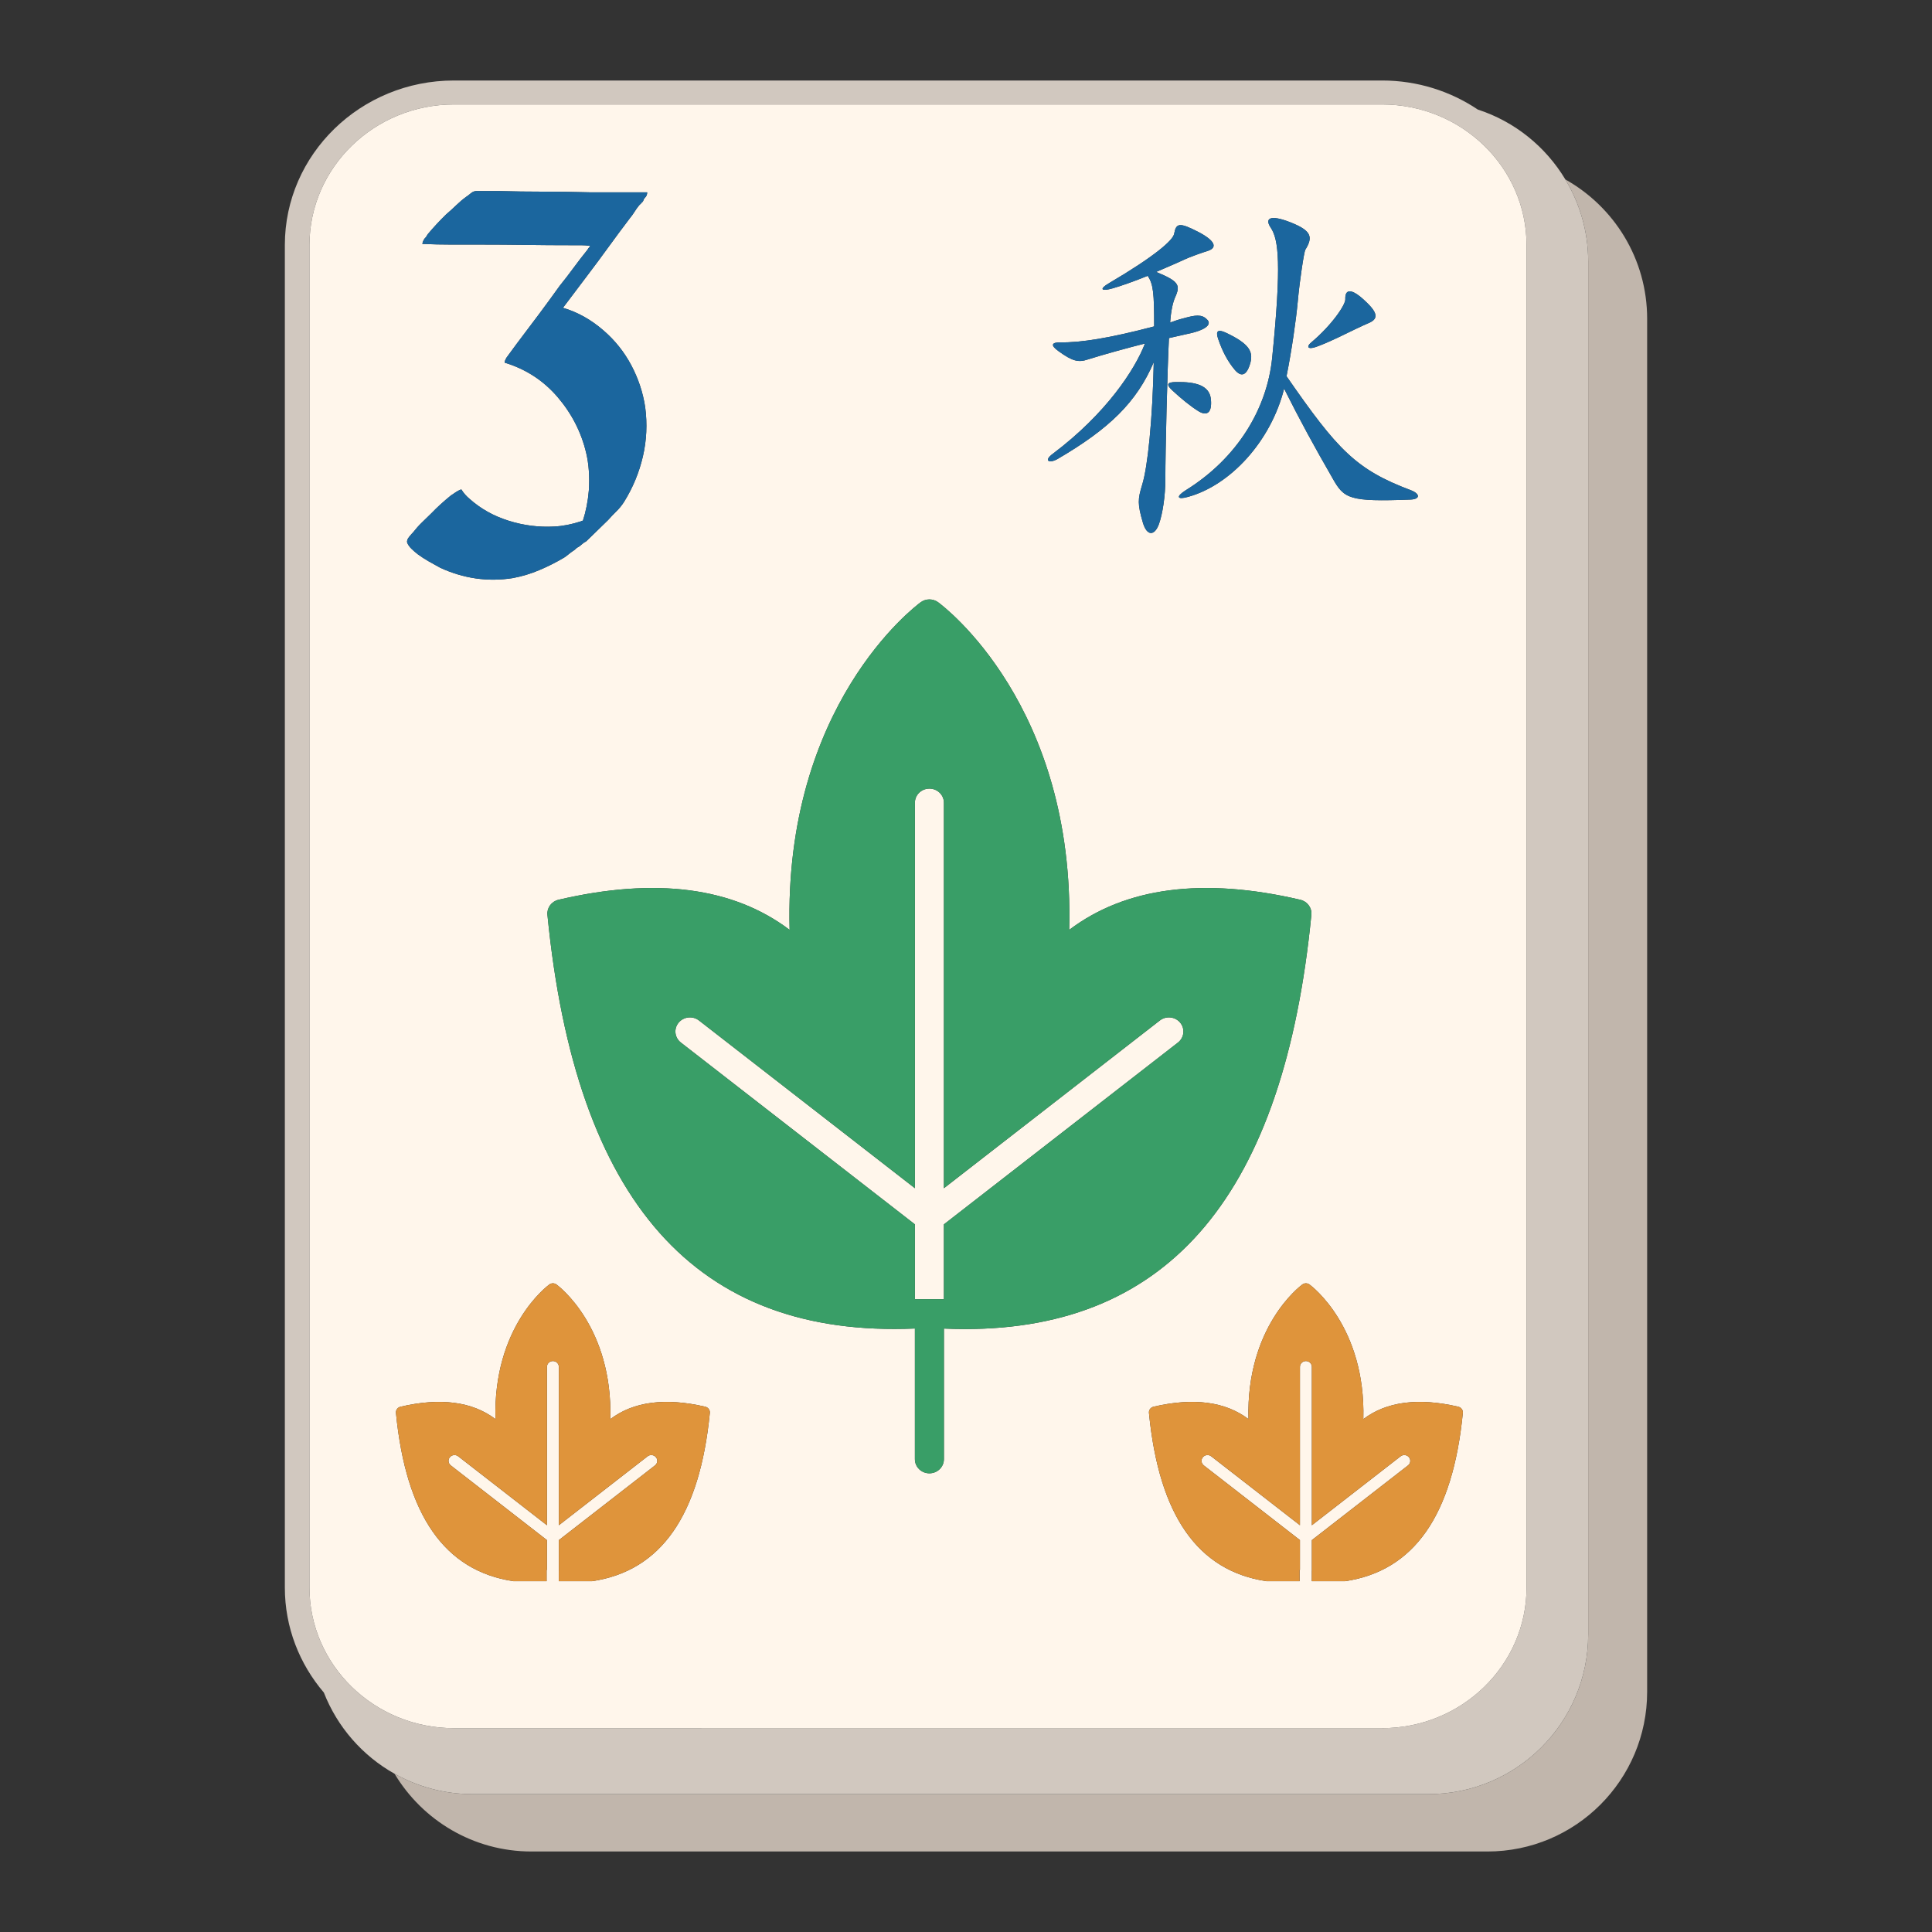 <?xml version="1.0" encoding="utf-8"?>
<!-- Generator: Adobe Illustrator 23.1.0, SVG Export Plug-In . SVG Version: 6.00 Build 0)  -->
<svg version="1.1" id="Layer_1" xmlns="http://www.w3.org/2000/svg" xmlns:xlink="http://www.w3.org/1999/xlink" x="0px" y="0px"
	 viewBox="0 0 1200 1200" enable-background="new 0 0 1200 1200" xml:space="preserve">
<rect x="0" y="0" width="1200" height="1200" fill="#333333" stroke="none"/>
<g>
	<path fill="#C1B6AC" d="M972.273,111.46c8.948,14.905,14.187,32.291,14.187,50.941v852.732c0,54.806-44.428,99.235-99.235,99.235
		H293.493c-17.599,0-34.1-4.628-48.431-12.663c17.346,28.895,48.892,48.294,85.047,48.294h593.732
		c54.807,0,99.235-44.429,99.235-99.235V198.032C1023.078,160.826,1002.571,128.448,972.273,111.46z"/>
	<path fill="#D1C8BF" d="M887.225,1114.369c54.807,0,99.235-44.429,99.235-99.235V162.401c0-18.651-5.239-36.036-14.187-50.941
		c-12.209-20.336-31.426-35.953-54.385-43.411C900.967,56.69,880.495,50,858.428,50H281.944
		c-57.905,0-105.021,45.848-105.021,102.202v833.869c0,24.763,9.108,47.489,24.221,65.196c8.406,21.462,24.016,39.28,43.919,50.439
		c14.331,8.035,30.832,12.663,48.431,12.663H887.225z M192.214,986.071V152.202c0-48.151,40.255-87.321,89.73-87.321h576.484
		c49.475,0,89.73,39.17,89.73,87.321v833.869c0,48.151-40.255,87.321-89.73,87.321H281.944
		C232.469,1073.392,192.214,1034.222,192.214,986.071z"/>
	<path fill="#FFF6EB" d="M281.944,1073.392h576.484c49.475,0,89.73-39.17,89.73-87.321V152.202c0-48.151-40.255-87.321-89.73-87.321
		H281.944c-49.475,0-89.73,39.17-89.73,87.321v833.869C192.214,1034.222,232.469,1073.392,281.944,1073.392z M656.749,285.16
		c-5.211,2.899-8.691,0.966-2.733-3.386c33.049-24.893,50.923-52.205,57.136-68.401c-9.69,2.42-25.58,6.765-35.526,9.911
		c-5.705,1.933-9.438,1.206-18.369-5.319c-4.974-3.626-3.973-5.318,1.239-5.318c12.664,0.247,30.793-2.659,58.376-9.911
		c0-20.78-0.508-26.099-3.987-31.417c-8.931,3.625-16.636,6.285-21.608,7.731c-7.453,2.18-8.692,0.487-2.48-3.139
		c28.313-16.675,39.738-26.586,40.484-30.698c1.24-6.765,3.226-7.252,15.397-0.966c10.44,5.558,11.44,9.671,5.467,11.604
		c-3.226,0.966-11.425,3.865-14.397,5.318c-6.213,2.899-12.171,5.319-17.638,7.731c14.159,5.805,15.144,8.218,11.918,15.469
		c-1.493,3.146-2.734,8.704-3.224,15.956c2.732-0.966,5.465-1.933,8.437-2.659c6.959-1.933,11.186-2.659,14.41,0.727
		c2.987,2.659,0.495,6.525-12.917,9.184c-3.226,0.72-6.453,1.446-10.678,2.413c-1.001,20.061-2.239,69.614-2.239,87.743
		c0,10.39-1.733,21.507-3.974,27.792c-2.734,7.491-7.451,7.491-9.93-0.727c-3.479-11.843-3.226-14.742-0.493-23.687
		c3.464-11.117,6.451-40.362,7.198-76.132C705.94,249.87,689.051,266.305,656.749,285.16z M730.521,237.3
		c12.426-0.24,20.863,2.18,21.61,10.877c0.746,8.218-2.481,10.397-7.691,7.252c-4.72-2.899-10.678-7.731-16.145-12.81
		C724.323,238.993,724.563,237.3,730.521,237.3z M736.494,304.495c32.288-20.061,50.417-50.76,53.643-81.937
		c5.958-58.977,3.972-73.72-0.748-80.971c-3.972-5.798-0.985-8.697,12.426-3.386c12.664,5.079,13.902,8.944,8.945,16.922
		c-0.746,1.206-3.479,18.608-4.72,32.391c-1.001,10.877-3.732,30.211-6.959,46.16c31.793,45.928,43.218,58.011,77.252,70.821
		c5.705,2.18,5.958,5.559-0.255,5.805c-38.244,1.446-41.232-0.487-48.429-13.297c-11.678-20.301-19.877-35.29-30.062-55.591
		c-8.199,32.631-33.286,59.943-59.614,67.194C731.269,310.54,730.028,308.607,736.494,304.495z M761.331,206.609
		c14.903,7.005,16.889,11.844,15.395,18.368c-2.239,8.458-5.72,9.424-9.692,4.832c-4.718-5.558-7.944-12.083-10.423-19.334
		C754.863,205.396,756.611,204.429,761.331,206.609z M814.479,212.647c12.664-10.63,21.369-23.447,21.116-26.826
		c-0.253-6.046,3.479-7.491,12.919,1.693c7.944,7.491,7.198,10.877,1.238,13.289c-3.479,1.453-12.424,5.805-18.382,8.704
		c-6.706,3.139-10.68,4.832-14.159,6.038C812.253,217.239,811.253,215.306,814.479,212.647z M366.156,119.446h35.827
		c0,1.338-0.413,2.402-1.238,3.204c-0.55,0.542-0.894,1.071-1.023,1.606c-0.145,0.535-0.481,1.07-1.032,1.599
		c-0.275,0-0.412,0.14-0.412,0.401l-0.826,0.803l-0.413,0.401c-1.1,1.338-2.055,2.676-2.88,4.007
		c-0.826,1.338-1.788,2.676-2.881,4.008c-4.675,6.148-9.13,12.163-13.386,18.03c-4.263,5.88-8.718,11.895-13.387,18.037
		c-2.468,3.204-4.943,6.483-7.411,9.821c-2.468,3.339-4.944,6.61-7.411,9.814c9.061,2.676,17.429,7.352,25.122,14.029
		c7.136,6.148,12.898,13.36,17.298,21.636c4.387,8.289,7.267,16.973,8.642,26.052c1.375,10.417,0.894,20.639-1.436,30.654
		c-2.338,10.022-6.25,19.442-11.736,28.253c-1.382,2.141-2.956,4.081-4.738,5.813c-1.786,1.74-3.498,3.546-5.15,5.413
		c-2.199,2.141-4.469,4.342-6.792,6.61c-2.337,2.274-4.606,4.476-6.8,6.61c-1.1,0.542-2.055,1.204-2.88,2.007
		c-0.826,0.803-1.788,1.471-2.881,2c-1.1,1.07-1.925,1.746-2.475,2.007c-0.825,0.535-1.719,1.204-2.675,2
		c-0.963,0.803-1.856,1.472-2.675,2.007c-4.943,2.944-10.093,5.546-15.449,7.814c-5.348,2.275-10.911,3.947-16.678,5.011
		c-15.38,2.402-30.341,0.268-44.889-6.416c-2.468-1.331-4.875-2.663-7.206-4.007c-2.337-1.332-4.599-2.803-6.799-4.409
		c-1.375-1.064-2.675-2.201-3.912-3.405c-1.231-1.197-2.124-2.469-2.675-3.807c-0.268-1.063,0.138-2.268,1.237-3.606
		c1.094-1.331,1.918-2.268,2.468-2.803c1.65-2.134,3.431-4.141,5.356-6.015c1.918-1.867,3.974-3.867,6.174-6.008
		c3.3-3.472,7.418-7.219,12.354-11.226c-0.275,0.274-0.137,0.201,0.413-0.194c0.55-0.401,1.237-0.87,2.062-1.405
		c0.826-0.535,1.644-1.003,2.469-1.405c0.824-0.401,1.237-0.462,1.237-0.201c1.369,2.141,3.019,4.007,4.944,5.613
		c6.854,6.148,14.96,10.691,24.296,13.628c9.33,2.937,18.804,4.141,28.416,3.606c5.211-0.267,10.705-1.338,16.473-3.211
		c0.268-0.261,0.681-0.395,1.237-0.395c1.918-5.874,3.149-12.156,3.706-18.839c0.543-8.543,0-16.291-1.65-23.242
		c-3.025-12.825-8.924-24.379-17.703-34.668c-8.794-10.276-19.773-17.428-32.954-21.435c0-0.803,0.413-1.867,1.238-3.204
		l6.181-8.416c4.661-6.148,9.192-12.156,13.584-18.037c4.394-5.874,8.787-11.882,13.181-18.03c3.017-3.74,5.905-7.48,8.648-11.226
		c2.743-3.733,5.624-7.473,8.65-11.219c0.268-0.528,0.55-0.93,0.825-1.204c0.268-0.261,0.543-0.662,0.825-1.197
		c-1.925-0.268-3.781-0.401-5.561-0.401c-1.787,0-3.775,0-5.974,0c-9.612,0-19.086-0.067-28.416-0.201
		c-9.336-0.134-18.811-0.201-28.416-0.201c-6.044,0-12.011,0-17.916,0c-5.907,0-11.874-0.134-17.91-0.401
		c0-0.803,0.413-1.867,1.231-3.205c0.825-0.803,1.505-1.739,2.062-2.81c3.561-4.268,7.411-8.41,11.53-12.417
		c2.193-1.867,4.255-3.74,6.181-5.613c1.918-1.867,3.974-3.606,6.174-5.212c0.825-0.528,1.781-1.264,2.888-2.201
		c1.093-0.936,2.324-1.405,3.706-1.405h13.172c9.612,0.268,19.086,0.401,28.422,0.401
		C347.07,119.044,356.537,119.185,366.156,119.446z M367.733,982.117h-20.655v-6.446h0.039v-19.092l59.727-46.398
		c1.598-1.242,1.86-3.508,0.584-5.064c-1.275-1.554-3.605-1.808-5.203-0.567l-55.109,42.809v-98.378
		c0-1.991-1.658-3.602-3.702-3.602c-2.045,0-3.703,1.612-3.703,3.602v98.378l-55.106-42.809c-1.596-1.242-3.927-0.984-5.203,0.567
		c-1.276,1.556-1.014,3.822,0.584,5.064l59.725,46.398v18.514h-0.202v7.024h-20.606c-42.722-6.443-66.712-40.846-72.972-104.527
		c-0.177-1.788,1.027-3.428,2.819-3.847c24.81-5.792,44.596-3.206,58.988,7.678c-1.515-57.248,31.948-82.504,33.444-83.603
		c1.322-0.969,3.139-0.969,4.461,0c1.495,1.1,34.959,26.356,33.448,83.605c14.391-10.884,34.177-13.472,58.983-7.68
		c1.794,0.419,2.996,2.059,2.821,3.846C434.63,941.361,410.57,975.738,367.733,982.117z M586.28,825.193v81.148
		c0,4.843-4.036,8.768-9.011,8.768c-4.974,0-9.011-3.925-9.011-8.768v-81.177c-135.922,5.779-210.68-78.34-228.24-256.939
		c-0.428-4.35,2.5-8.343,6.864-9.362c60.379-14.095,108.532-7.804,143.561,18.688c-3.685-139.33,77.756-200.798,81.399-203.473
		c3.215-2.357,7.638-2.357,10.853,0c3.643,2.675,85.084,64.146,81.405,203.476c35.029-26.489,83.184-32.788,143.555-18.691
		c4.366,1.019,7.293,5.012,6.863,9.36c-16.988,172.868-87.506,257.276-215.285,257.28
		C594.988,825.503,590.654,825.38,586.28,825.193z M835.44,982.117h-20.655v-6.446h0.038v-19.092l59.728-46.398
		c1.598-1.242,1.86-3.508,0.584-5.064c-1.276-1.554-3.605-1.808-5.203-0.567l-55.11,42.809v-98.378c0-1.991-1.657-3.602-3.702-3.602
		c-2.043,0-3.702,1.612-3.702,3.602v98.378l-55.106-42.809c-1.596-1.242-3.926-0.984-5.203,0.567
		c-1.276,1.556-1.014,3.822,0.584,5.064l59.725,46.398v18.514h-0.202v7.024h-20.606c-42.722-6.443-66.712-40.846-72.972-104.527
		c-0.177-1.788,1.027-3.428,2.819-3.847c24.81-5.792,44.596-3.206,58.988,7.678c-1.516-57.248,31.949-82.504,33.444-83.603
		c1.322-0.969,3.139-0.969,4.461,0c1.495,1.1,34.959,26.356,33.448,83.605c14.391-10.884,34.177-13.472,58.983-7.68
		c1.794,0.419,2.996,2.059,2.821,3.846C902.337,941.361,878.276,975.738,835.44,982.117z"/>
	<path fill="#FFF6EB" d="M733.063,635.221c-3.105-3.782-8.771-4.401-12.662-1.382L586.28,738.029V498.597
		c0-4.844-4.036-8.769-9.011-8.769c-4.974,0-9.011,3.925-9.011,8.769v239.432L434.142,633.839
		c-3.884-3.023-9.556-2.395-12.661,1.382c-3.108,3.785-2.469,9.302,1.421,12.325l145.356,112.921v46.468h18.022v-46.468
		l145.363-112.921C735.532,644.523,736.171,639.006,733.063,635.221z"/>
	<path fill="#399E67" d="M814.519,568.224c0.43-4.348-2.498-8.341-6.863-9.36c-60.371-14.097-108.526-7.798-143.555,18.691
		c3.679-139.33-77.762-200.801-81.405-203.476c-3.215-2.357-7.638-2.357-10.853,0c-3.643,2.675-85.084,64.143-81.399,203.473
		c-35.029-26.491-83.182-32.782-143.561-18.688c-4.365,1.019-7.292,5.012-6.864,9.362c17.56,178.599,92.318,262.718,228.24,256.939
		v81.177c0,4.843,4.037,8.768,9.011,8.768c4.975,0,9.011-3.925,9.011-8.768v-81.148c4.374,0.186,8.708,0.31,12.954,0.31
		C727.013,825.5,797.531,741.091,814.519,568.224z M586.28,760.467v46.468h-18.022v-46.468L422.902,647.546
		c-3.89-3.023-4.529-8.54-1.421-12.325c3.105-3.776,8.777-4.404,12.661-1.382l134.116,104.189V498.597
		c0-4.844,4.037-8.769,9.011-8.769c4.975,0,9.011,3.925,9.011,8.769v239.432l134.121-104.19c3.89-3.02,9.557-2.401,12.662,1.382
		c3.108,3.785,2.469,9.302-1.419,12.325L586.28,760.467z"/>
	<path fill="#DF943B" d="M905.784,873.743c-24.806-5.792-44.592-3.204-58.983,7.68c1.51-57.248-31.953-82.505-33.448-83.605
		c-1.322-0.969-3.139-0.969-4.461,0c-1.495,1.1-34.96,26.355-33.444,83.603c-14.393-10.884-34.179-13.47-58.988-7.678
		c-1.792,0.419-2.996,2.059-2.819,3.847c6.26,63.68,30.25,98.083,72.972,104.527h20.606v-7.024h0.202v-18.514l-59.725-46.398
		c-1.598-1.242-1.86-3.508-0.584-5.064c1.276-1.551,3.607-1.81,5.203-0.567l55.106,42.809v-98.378c0-1.991,1.659-3.602,3.702-3.602
		c2.045,0,3.702,1.612,3.702,3.602v98.378l55.11-42.809c1.598-1.241,3.926-0.987,5.203,0.567c1.276,1.556,1.014,3.822-0.584,5.064
		l-59.728,46.398v19.092h-0.038v6.446h20.655c42.836-6.379,66.896-40.757,73.164-104.528
		C908.78,875.803,907.578,874.162,905.784,873.743z"/>
	<path fill="#DF943B" d="M438.077,873.743c-24.806-5.792-44.592-3.204-58.983,7.68c1.51-57.248-31.953-82.505-33.448-83.605
		c-1.322-0.969-3.139-0.969-4.461,0c-1.496,1.1-34.96,26.355-33.444,83.603c-14.393-10.884-34.179-13.47-58.988-7.678
		c-1.792,0.419-2.996,2.059-2.819,3.847c6.26,63.68,30.25,98.083,72.972,104.527h20.606v-7.024h0.202v-18.514l-59.725-46.398
		c-1.598-1.242-1.86-3.508-0.584-5.064c1.275-1.551,3.607-1.81,5.203-0.567l55.106,42.809v-98.378c0-1.991,1.658-3.602,3.703-3.602
		c2.044,0,3.702,1.612,3.702,3.602v98.378l55.109-42.809c1.598-1.241,3.927-0.987,5.203,0.567c1.276,1.556,1.014,3.822-0.584,5.064
		l-59.727,46.398v19.092h-0.039v6.446h20.655c42.837-6.379,66.896-40.757,73.164-104.528
		C441.073,875.803,439.871,874.162,438.077,873.743z"/>
	<path fill="#1B669E" d="M296.145,118.643c-1.382,0-2.613,0.468-3.706,1.405c-1.107,0.937-2.063,1.673-2.888,2.201
		c-2.2,1.606-4.255,3.345-6.174,5.212c-1.925,1.873-3.987,3.747-6.181,5.613c-4.118,4.007-7.969,8.148-11.53,12.417
		c-0.557,1.071-1.237,2.007-2.062,2.81c-0.818,1.338-1.231,2.402-1.231,3.205c6.036,0.267,12.004,0.401,17.91,0.401
		c5.905,0,11.872,0,17.916,0c9.605,0,19.079,0.067,28.416,0.201c9.33,0.134,18.803,0.201,28.416,0.201c2.199,0,4.187,0,5.974,0
		c1.781,0,3.636,0.134,5.561,0.401c-0.282,0.535-0.556,0.936-0.825,1.197c-0.275,0.274-0.556,0.676-0.825,1.204
		c-3.026,3.747-5.907,7.487-8.65,11.219c-2.743,3.747-5.631,7.486-8.648,11.226c-4.394,6.148-8.787,12.156-13.181,18.03
		c-4.392,5.88-8.924,11.888-13.584,18.037l-6.181,8.416c-0.826,1.338-1.238,2.402-1.238,3.204
		c13.18,4.007,24.159,11.159,32.954,21.435c8.779,10.29,14.678,21.844,17.703,34.668c1.65,6.951,2.193,14.699,1.65,23.242
		c-0.556,6.683-1.787,12.966-3.706,18.839c-0.556,0-0.969,0.134-1.237,0.395c-5.768,1.873-11.262,2.944-16.473,3.211
		c-9.611,0.535-19.086-0.669-28.416-3.606c-9.336-2.937-17.442-7.48-24.296-13.628c-1.925-1.606-3.575-3.472-4.944-5.613
		c0-0.261-0.413-0.201-1.237,0.201c-0.826,0.401-1.644,0.869-2.469,1.405c-0.825,0.535-1.512,1.003-2.062,1.405
		c-0.55,0.395-0.688,0.468-0.413,0.194c-4.936,4.007-9.055,7.754-12.354,11.226c-2.2,2.141-4.256,4.141-6.174,6.008
		c-1.925,1.873-3.706,3.88-5.356,6.015c-0.55,0.535-1.374,1.472-2.468,2.803c-1.1,1.338-1.506,2.542-1.237,3.606
		c0.551,1.338,1.444,2.609,2.675,3.807c1.237,1.204,2.537,2.341,3.912,3.405c2.2,1.606,4.462,3.077,6.799,4.409
		c2.331,1.344,4.738,2.676,7.206,4.007c14.548,6.684,29.508,8.818,44.889,6.416c5.768-1.064,11.33-2.736,16.678-5.011
		c5.356-2.268,10.505-4.87,15.449-7.814c0.819-0.535,1.712-1.204,2.675-2.007c0.956-0.796,1.85-1.465,2.675-2
		c0.55-0.261,1.374-0.937,2.475-2.007c1.093-0.529,2.055-1.198,2.881-2c0.825-0.803,1.781-1.465,2.88-2.007
		c2.193-2.134,4.463-4.335,6.8-6.61c2.324-2.268,4.593-4.469,6.792-6.61c1.651-1.867,3.363-3.673,5.15-5.413
		c1.781-1.733,3.356-3.673,4.738-5.813c5.486-8.811,9.398-18.231,11.736-28.253c2.33-10.015,2.812-20.238,1.436-30.654
		c-1.375-9.079-4.255-17.762-8.642-26.052c-4.4-8.275-10.161-15.488-17.298-21.636c-7.693-6.677-16.061-11.353-25.122-14.029
		c2.467-3.204,4.943-6.476,7.411-9.814c2.468-3.339,4.943-6.617,7.411-9.821c4.668-6.142,9.123-12.156,13.387-18.037
		c4.255-5.867,8.711-11.882,13.386-18.03c1.093-1.332,2.055-2.669,2.881-4.008c0.825-1.331,1.781-2.669,2.88-4.007l0.413-0.401
		l0.826-0.803c0-0.261,0.137-0.401,0.412-0.401c0.551-0.529,0.887-1.064,1.032-1.599c0.129-0.535,0.474-1.064,1.023-1.606
		c0.826-0.803,1.238-1.866,1.238-3.204h-35.827c-9.619-0.261-19.086-0.401-28.416-0.401c-9.336,0-18.81-0.134-28.422-0.401H296.145z
		"/>
	<path fill="#1B669E" d="M817.211,215.546c3.479-1.207,7.453-2.899,14.159-6.038c5.958-2.899,14.903-7.251,18.382-8.704
		c5.96-2.412,6.706-5.798-1.238-13.289c-9.439-9.184-13.172-7.739-12.919-1.693c0.253,3.378-8.452,16.196-21.116,26.826
		C811.253,215.306,812.253,217.239,817.211,215.546z"/>
	<path fill="#1B669E" d="M709.913,324.796c2.479,8.218,7.196,8.218,9.93,0.727c2.241-6.285,3.974-17.402,3.974-27.792
		c0-18.128,1.238-67.681,2.239-87.743c4.225-0.966,7.451-1.693,10.678-2.413c13.411-2.659,15.903-6.524,12.917-9.184
		c-3.224-3.386-7.451-2.659-14.41-0.727c-2.971,0.727-5.705,1.693-8.437,2.659c0.491-7.252,1.731-12.81,3.224-15.956
		c3.226-7.251,2.241-9.664-11.918-15.469c5.467-2.412,11.425-4.832,17.638-7.731c2.971-1.453,11.17-4.352,14.397-5.318
		c5.973-1.933,4.973-6.046-5.467-11.604c-12.171-6.285-14.157-5.798-15.397,0.966c-0.746,4.112-12.171,14.023-40.484,30.698
		c-6.212,3.626-4.974,5.319,2.48,3.139c4.973-1.446,12.677-4.106,21.608-7.731c3.479,5.318,3.987,10.637,3.987,31.417
		c-27.582,7.252-45.712,10.158-58.376,9.911c-5.212,0-6.213,1.693-1.239,5.318c8.93,6.525,12.664,7.252,18.369,5.319
		c9.946-3.146,25.836-7.491,35.526-9.911c-6.213,16.196-24.087,43.508-57.136,68.401c-5.958,4.352-2.479,6.285,2.733,3.386
		c32.302-18.855,49.191-35.291,59.87-60.184c-0.748,35.77-3.734,65.015-7.198,76.132
		C706.687,310.053,706.434,312.952,709.913,324.796z"/>
	<path fill="#1B669E" d="M776.726,224.977c1.493-6.524-0.493-11.363-15.395-18.368c-4.72-2.18-6.468-1.213-4.72,3.865
		c2.479,7.252,5.705,13.776,10.423,19.334C771.006,234.401,774.487,233.434,776.726,224.977z"/>
	<path fill="#1B669E" d="M737.974,308.607c26.328-7.251,51.415-34.563,59.614-67.194c10.185,20.301,18.384,35.29,30.062,55.591
		c7.196,12.81,10.185,14.743,48.429,13.297c6.213-0.247,5.96-3.626,0.255-5.805c-34.034-12.81-45.459-24.893-77.252-70.821
		c3.226-15.948,5.958-35.283,6.959-46.16c1.24-13.784,3.974-31.185,4.72-32.391c4.957-7.978,3.719-11.843-8.945-16.922
		c-13.411-5.311-16.398-2.412-12.426,3.386c4.72,7.251,6.706,21.994,0.748,80.971c-3.226,31.178-21.355,61.876-53.643,81.937
		C730.028,308.607,731.269,310.54,737.974,308.607z"/>
	<path fill="#1B669E" d="M728.295,242.619c5.467,5.079,11.425,9.911,16.145,12.81c5.21,3.146,8.437,0.966,7.691-7.252
		c-0.748-8.697-9.184-11.117-21.61-10.877C724.563,237.3,724.323,238.993,728.295,242.619z"/>
</g>
</svg>
